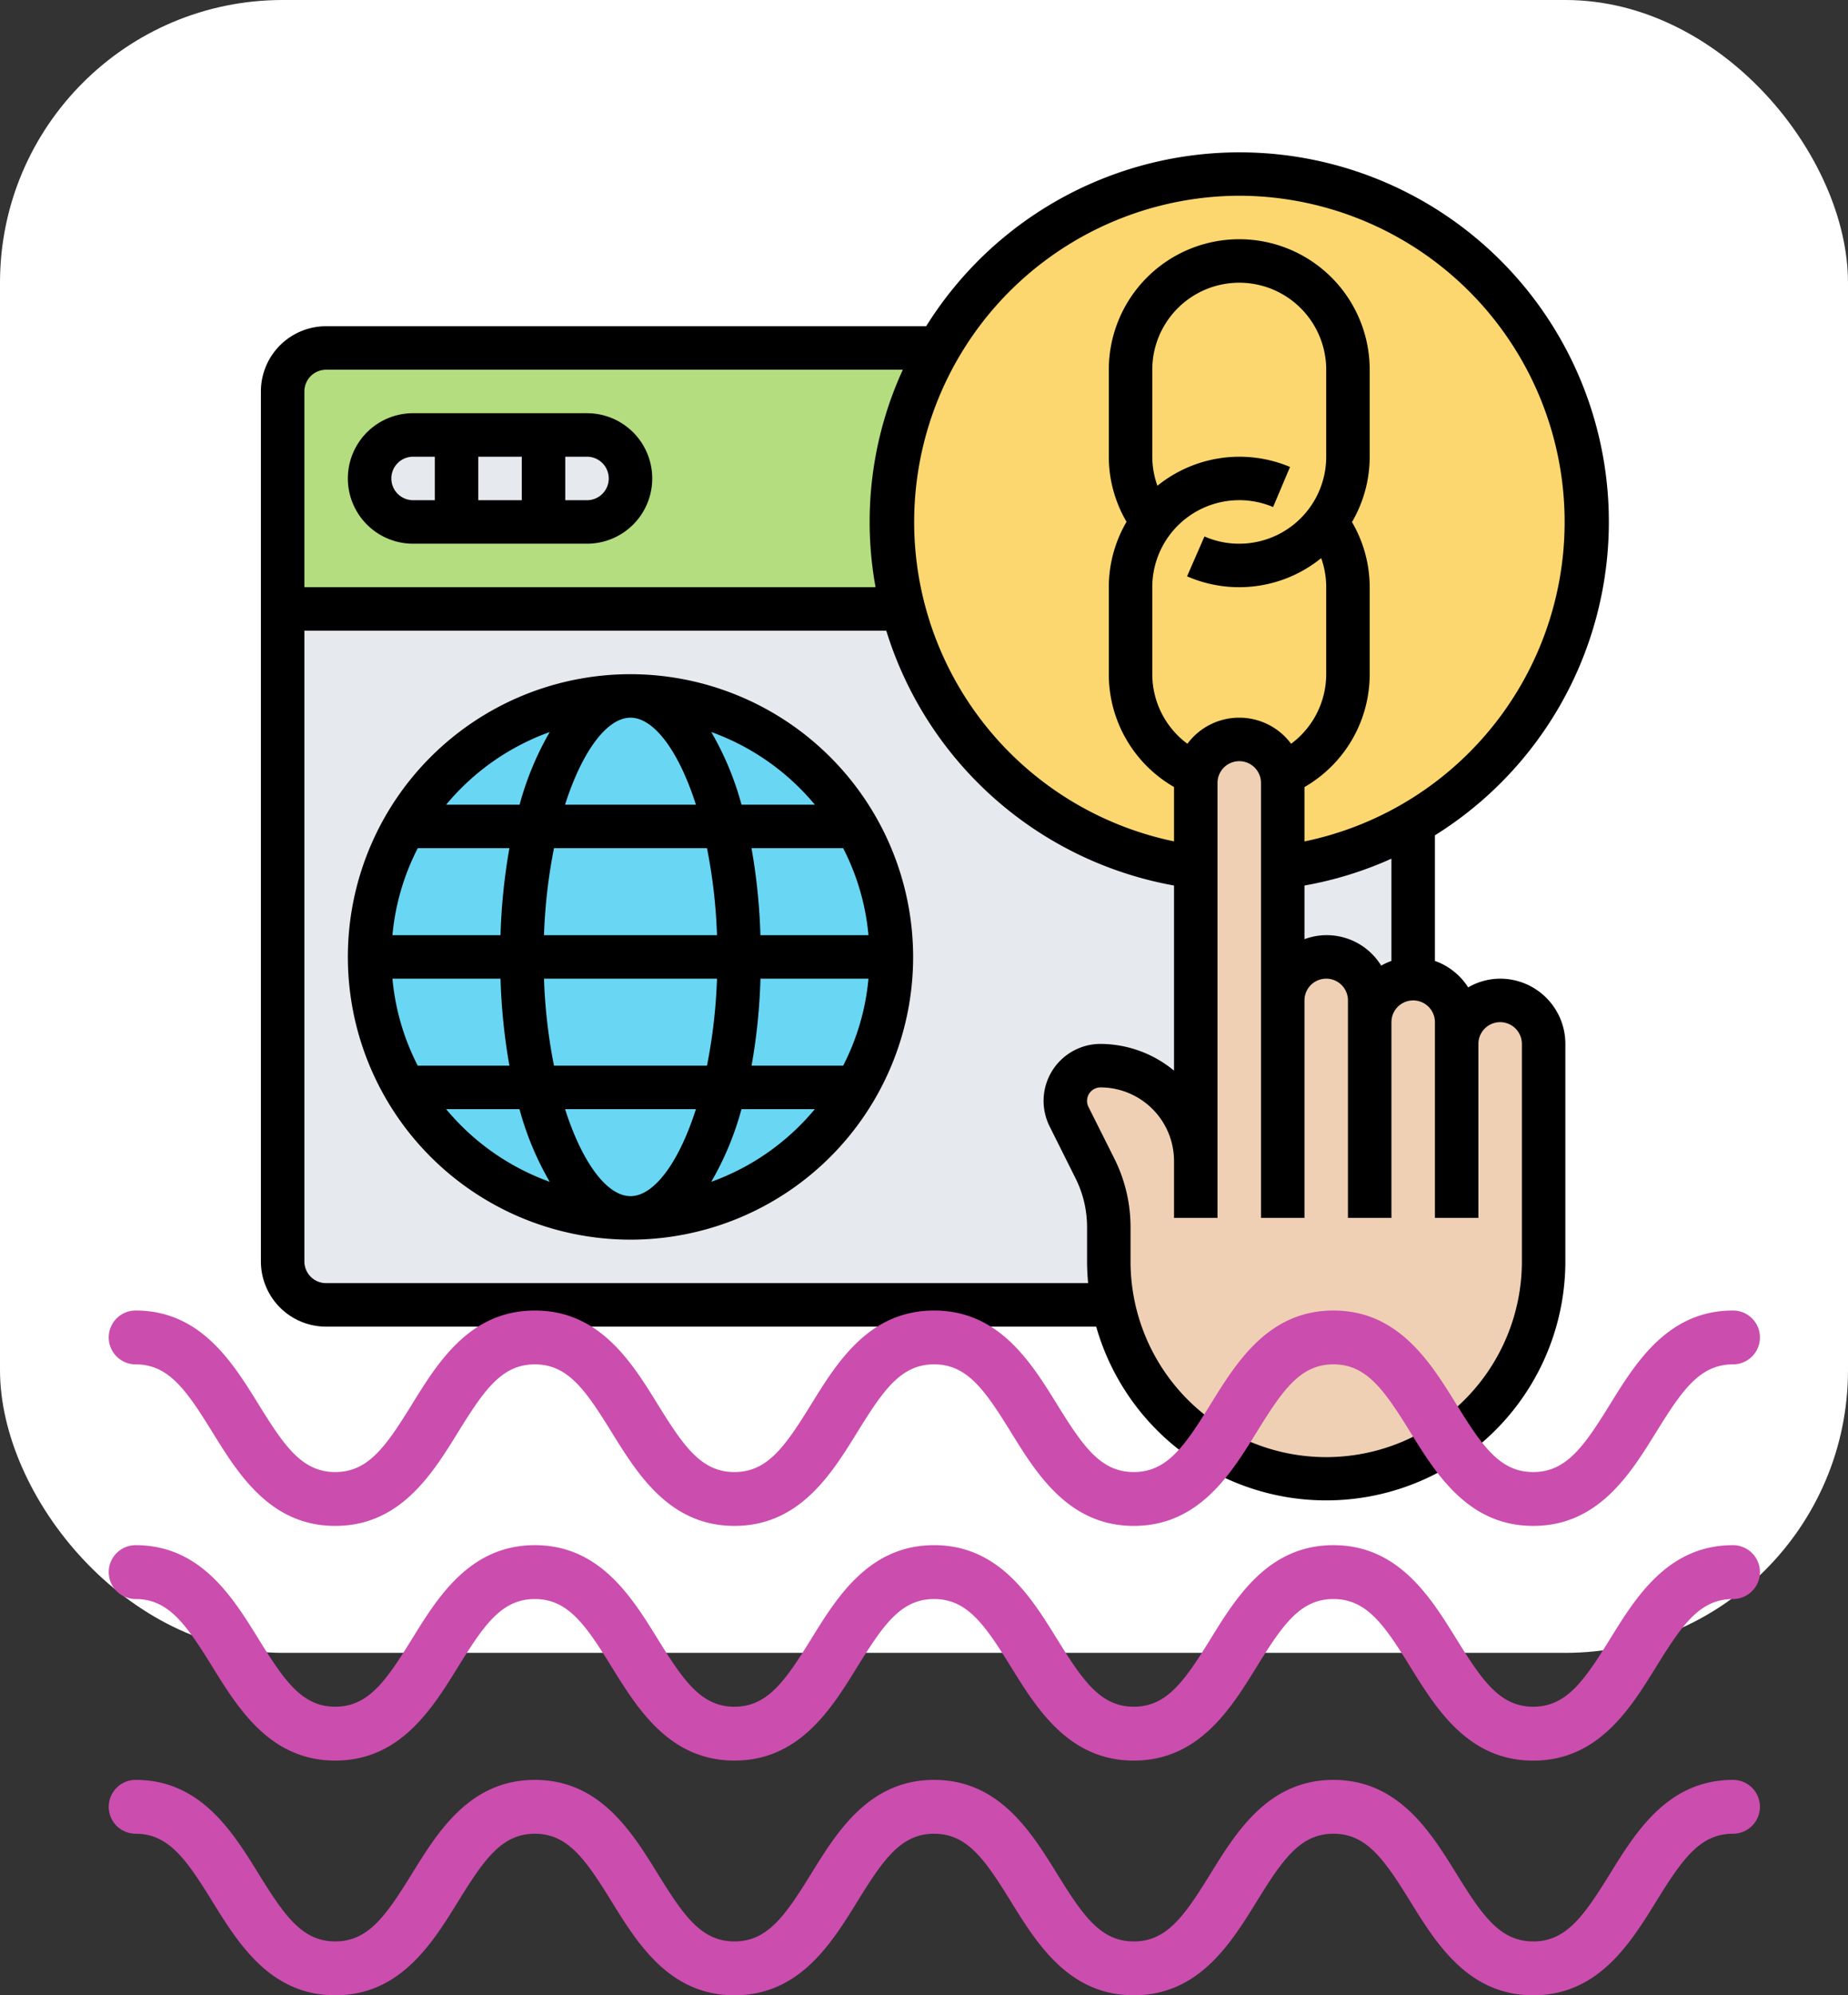 <svg xmlns="http://www.w3.org/2000/svg" width="85" height="91.745" viewBox="0 0 85 91.745">
  <rect x="0" y="0" width="85" height="91.745" fill="#333333" stroke="none"/>
  <g id="Grupo_1044152" data-name="Grupo 1044152" transform="translate(-204 -2893)">
    <rect id="Rectángulo_34830" data-name="Rectángulo 34830" width="85" height="76" rx="13" transform="translate(204 2893)" fill="#fff"/>
    <g id="enlace" transform="translate(215 2899)">
      <g id="Grupo_1044149" data-name="Grupo 1044149">
        <g id="Grupo_1044143" data-name="Grupo 1044143">
          <path id="Trazado_773773" data-name="Trazado 773773" d="M4,10H32.14a16,16,0,0,0-1.63,12H2V12A2.006,2.006,0,0,1,4,10Z" fill="#b4dd7f"/>
        </g>
        <g id="Grupo_1044144" data-name="Grupo 1044144">
          <path id="Trazado_773774" data-name="Trazado 773774" d="M18,16a2,2,0,0,1-2,2H8a2,2,0,0,1,0-4h8A2,2,0,0,1,18,16Z" fill="#e6e9ed"/>
        </g>
        <g id="Grupo_1044145" data-name="Grupo 1044145">
          <path id="Trazado_773775" data-name="Trazado 773775" d="M54,54H4a2,2,0,0,1-2-2V22H54Z" fill="#e6e9ed"/>
        </g>
        <g id="Grupo_1044146" data-name="Grupo 1044146">
          <circle id="Elipse_4987" data-name="Elipse 4987" cx="16" cy="16" r="16" transform="translate(30 2)" fill="#fcd770"/>
        </g>
        <g id="Grupo_1044147" data-name="Grupo 1044147">
          <circle id="Elipse_4988" data-name="Elipse 4988" cx="12" cy="12" r="12" transform="translate(6 26)" fill="#69d6f4"/>
        </g>
        <g id="Grupo_1044148" data-name="Grupo 1044148">
          <path id="Trazado_773776" data-name="Trazado 773776" d="M56,42a2.015,2.015,0,0,1,2-2,2.006,2.006,0,0,1,2,2V52a10,10,0,1,1-20,0V50.42a6.141,6.141,0,0,0-.63-2.69l-1.2-2.39A1.618,1.618,0,0,1,39.62,43,4.379,4.379,0,0,1,44,47.38V30a1.665,1.665,0,0,1,.04-.39V29.6A2.014,2.014,0,0,1,46,28a1.955,1.955,0,0,1,1.41.59,1.935,1.935,0,0,1,.55,1.01A1.752,1.752,0,0,1,48,30V40a2.006,2.006,0,0,1,2-2,2.015,2.015,0,0,1,2,2v1a2.006,2.006,0,0,1,2-2,2.015,2.015,0,0,1,2,2Z" fill="#f0d0b4"/>
        </g>
      </g>
      <g id="Grupo_1044150" data-name="Grupo 1044150">
        <path id="Trazado_773777" data-name="Trazado 773777" d="M8,19h8a3,3,0,0,0,0-6H8a3,3,0,0,0,0,6Zm3-2V15h2v2Zm6-1a1,1,0,0,1-1,1H15V15h1A1,1,0,0,1,17,16ZM8,15H9v2H8a1,1,0,0,1,0-2Z"/>
        <path id="Trazado_773778" data-name="Trazado 773778" d="M58,39a2.967,2.967,0,0,0-1.471.4A3,3,0,0,0,55,38.184V32.409A16.988,16.988,0,1,0,31.6,9H4a3,3,0,0,0-3,3V52a3,3,0,0,0,3,3H39.42A11,11,0,0,0,61,52V42a3,3,0,0,0-3-3Zm-5-.816a3,3,0,0,0-.471.217A2.94,2.94,0,0,0,49,37.184V34.717a16.828,16.828,0,0,0,4-1.235ZM43.615,28.2A3.986,3.986,0,0,1,42,25V21a4,4,0,0,1,5.557-3.686l.779-1.843a6,6,0,0,0-6.1.865A4,4,0,0,1,42,15V11a4,4,0,0,1,8,0v4a4,4,0,0,1-4,4,3.958,3.958,0,0,1-1.6-.333L43.6,20.5a5.994,5.994,0,0,0,6.169-.836A3.973,3.973,0,0,1,50,21v4a3.99,3.99,0,0,1-1.615,3.2,2.969,2.969,0,0,0-4.77,0ZM46,3a15,15,0,0,1,3,29.69v-2.5A5.985,5.985,0,0,0,52,25V21a5.939,5.939,0,0,0-.815-2.995A5.953,5.953,0,0,0,52,15V11a6,6,0,1,0-12,0v4a5.93,5.93,0,0,0,.816,2.993A5.954,5.954,0,0,0,40,21v4a5.982,5.982,0,0,0,3,5.187v2.5A15,15,0,0,1,46,3ZM4,11H30.526a16.778,16.778,0,0,0-1.254,10H3V12A1,1,0,0,1,4,11ZM4,53a1,1,0,0,1-1-1V23H29.765A17,17,0,0,0,43,34.717V43.23A5.332,5.332,0,0,0,39.618,42,2.622,2.622,0,0,0,37,44.619a2.651,2.651,0,0,0,.276,1.171l1.195,2.391A5.019,5.019,0,0,1,39,50.417V52c0,.337.019.67.049,1Zm55-1a9,9,0,1,1-18,0V50.416a7.041,7.041,0,0,0-.739-3.131L39.066,44.9A.6.6,0,0,1,39,44.619.619.619,0,0,1,39.618,44,3.387,3.387,0,0,1,43,47.382V50h2V30a1,1,0,0,1,2,0V50h2V40a1,1,0,0,1,2,0V50h2V41a1,1,0,0,1,2,0v9h2V42a1,1,0,0,1,2,0Z"/>
        <path id="Trazado_773779" data-name="Trazado 773779" d="M18,25A13,13,0,1,0,31,38,13.015,13.015,0,0,0,18,25Zm0,24c-1.075,0-2.22-1.527-3.009-4H21.01C20.22,47.473,19.075,49,18,49Zm-3.519-6a24.8,24.8,0,0,1-.46-4h7.958a24.91,24.91,0,0,1-.46,4Zm-7.43-4h4.971a27.425,27.425,0,0,0,.409,4H8.214a10.9,10.9,0,0,1-1.163-4ZM18,27c1.075,0,2.22,1.527,3.009,4H14.99C15.78,28.527,16.925,27,18,27Zm3.519,6a24.8,24.8,0,0,1,.46,4H14.021a24.91,24.91,0,0,1,.46-4Zm-9.5,4H7.051a10.9,10.9,0,0,1,1.164-4h4.216A27.288,27.288,0,0,0,12.022,37Zm11.956,2h4.971a10.9,10.9,0,0,1-1.164,4H23.569a27.288,27.288,0,0,0,.409-4Zm0-2a27.425,27.425,0,0,0-.409-4h4.216a10.919,10.919,0,0,1,1.164,4Zm2.5-6H23.106a13.82,13.82,0,0,0-1.391-3.341A11.049,11.049,0,0,1,26.479,31ZM14.286,27.659A13.86,13.86,0,0,0,12.9,31H9.521a11.046,11.046,0,0,1,4.765-3.341ZM9.521,45h3.373a13.82,13.82,0,0,0,1.391,3.341A11.049,11.049,0,0,1,9.521,45Zm12.193,3.341A13.86,13.86,0,0,0,23.105,45h3.373A11.037,11.037,0,0,1,21.714,48.341Z"/>
      </g>
    </g>
    <g id="Grupo_146005" data-name="Grupo 146005" transform="translate(104.501 2882.2)">
      <path id="Trazado_113510" data-name="Trazado 113510" d="M170.02,80.962c-2.987,0-4.462-2.384-5.646-4.3-1.2-1.939-2.013-3.128-3.542-3.128s-2.341,1.189-3.538,3.128c-1.184,1.917-2.659,4.3-5.645,4.3s-4.462-2.384-5.646-4.3c-1.2-1.939-2.011-3.128-3.539-3.128s-2.339,1.189-3.538,3.128c-1.184,1.917-2.659,4.3-5.645,4.3s-4.461-2.386-5.644-4.3c-1.2-1.938-2.01-3.127-3.537-3.127s-2.338,1.189-3.537,3.127c-1.185,1.918-2.658,4.3-5.644,4.3s-4.459-2.384-5.644-4.3c-1.2-1.938-2.01-3.127-3.537-3.127a1.238,1.238,0,1,1,0-2.476c2.985,0,4.459,2.384,5.644,4.3,1.2,1.939,2.01,3.128,3.537,3.128s2.338-1.189,3.537-3.128c1.185-1.917,2.659-4.3,5.644-4.3s4.459,2.384,5.642,4.3c1.2,1.939,2.01,3.128,3.538,3.128s2.339-1.189,3.538-3.128c1.185-1.917,2.659-4.3,5.645-4.3s4.461,2.384,5.646,4.3c1.2,1.939,2.01,3.128,3.539,3.128s2.339-1.189,3.538-3.128c1.183-1.917,2.659-4.3,5.645-4.3s4.463,2.384,5.648,4.3c1.2,1.939,2.013,3.128,3.541,3.128s2.342-1.189,3.542-3.128c1.185-1.917,2.661-4.3,5.648-4.3a1.238,1.238,0,0,1,0,2.476c-1.53,0-2.342,1.189-3.542,3.128C174.483,78.577,173.009,80.962,170.02,80.962Z" transform="translate(0 0)" fill="#cb4dae"/>
      <path id="Trazado_113511" data-name="Trazado 113511" d="M170.02,88.625c-2.987,0-4.462-2.386-5.646-4.3-1.2-1.941-2.013-3.13-3.542-3.13s-2.341,1.189-3.538,3.128c-1.184,1.917-2.659,4.3-5.645,4.3s-4.462-2.386-5.646-4.3c-1.2-1.939-2.011-3.128-3.539-3.128s-2.339,1.189-3.538,3.128c-1.184,1.917-2.659,4.3-5.645,4.3s-4.461-2.387-5.644-4.3c-1.2-1.939-2.01-3.128-3.537-3.128s-2.338,1.189-3.537,3.128c-1.185,1.917-2.658,4.3-5.644,4.3s-4.459-2.386-5.644-4.3c-1.2-1.939-2.01-3.128-3.537-3.128a1.238,1.238,0,1,1,0-2.476c2.985,0,4.459,2.386,5.644,4.3,1.2,1.938,2.01,3.127,3.537,3.127s2.338-1.189,3.537-3.127c1.185-1.917,2.659-4.3,5.644-4.3s4.459,2.386,5.642,4.3c1.2,1.938,2.01,3.127,3.538,3.127s2.339-1.189,3.538-3.127c1.185-1.917,2.659-4.3,5.645-4.3s4.461,2.386,5.646,4.3c1.2,1.938,2.01,3.127,3.539,3.127s2.339-1.189,3.538-3.127c1.183-1.917,2.659-4.3,5.645-4.3s4.463,2.386,5.648,4.3c1.2,1.938,2.013,3.127,3.541,3.127s2.342-1.189,3.542-3.127c1.185-1.917,2.661-4.3,5.648-4.3a1.238,1.238,0,1,1,0,2.476c-1.53,0-2.342,1.189-3.542,3.128C174.483,86.239,173.009,88.625,170.02,88.625Z" transform="translate(0 3.13)" fill="#cb4dae"/>
      <path id="Trazado_113512" data-name="Trazado 113512" d="M170.02,96.286c-2.987,0-4.462-2.385-5.646-4.3-1.2-1.939-2.013-3.128-3.542-3.128s-2.341,1.189-3.538,3.128c-1.184,1.917-2.659,4.3-5.645,4.3s-4.462-2.385-5.646-4.3c-1.2-1.939-2.011-3.128-3.539-3.128s-2.339,1.189-3.538,3.128c-1.184,1.917-2.659,4.3-5.645,4.3s-4.461-2.385-5.644-4.3c-1.2-1.939-2.01-3.128-3.537-3.128s-2.338,1.189-3.537,3.128c-1.185,1.917-2.658,4.3-5.644,4.3s-4.459-2.385-5.644-4.3c-1.2-1.939-2.01-3.128-3.537-3.128a1.238,1.238,0,1,1,0-2.476c2.985,0,4.459,2.386,5.644,4.3,1.2,1.938,2.01,3.127,3.537,3.127s2.338-1.189,3.537-3.127c1.185-1.917,2.659-4.3,5.644-4.3s4.459,2.386,5.642,4.3c1.2,1.939,2.01,3.128,3.538,3.128s2.339-1.189,3.538-3.128c1.185-1.915,2.659-4.3,5.645-4.3s4.461,2.386,5.646,4.3c1.2,1.939,2.01,3.128,3.539,3.128s2.339-1.189,3.538-3.128c1.183-1.915,2.659-4.3,5.645-4.3s4.463,2.386,5.648,4.3c1.2,1.939,2.013,3.128,3.541,3.128s2.342-1.189,3.542-3.128c1.185-1.915,2.661-4.3,5.648-4.3a1.238,1.238,0,0,1,0,2.476c-1.53,0-2.342,1.189-3.542,3.128C174.483,93.9,173.009,96.286,170.02,96.286Z" transform="translate(0 6.259)" fill="#cb4dae"/>
    </g>
  </g>
</svg>
